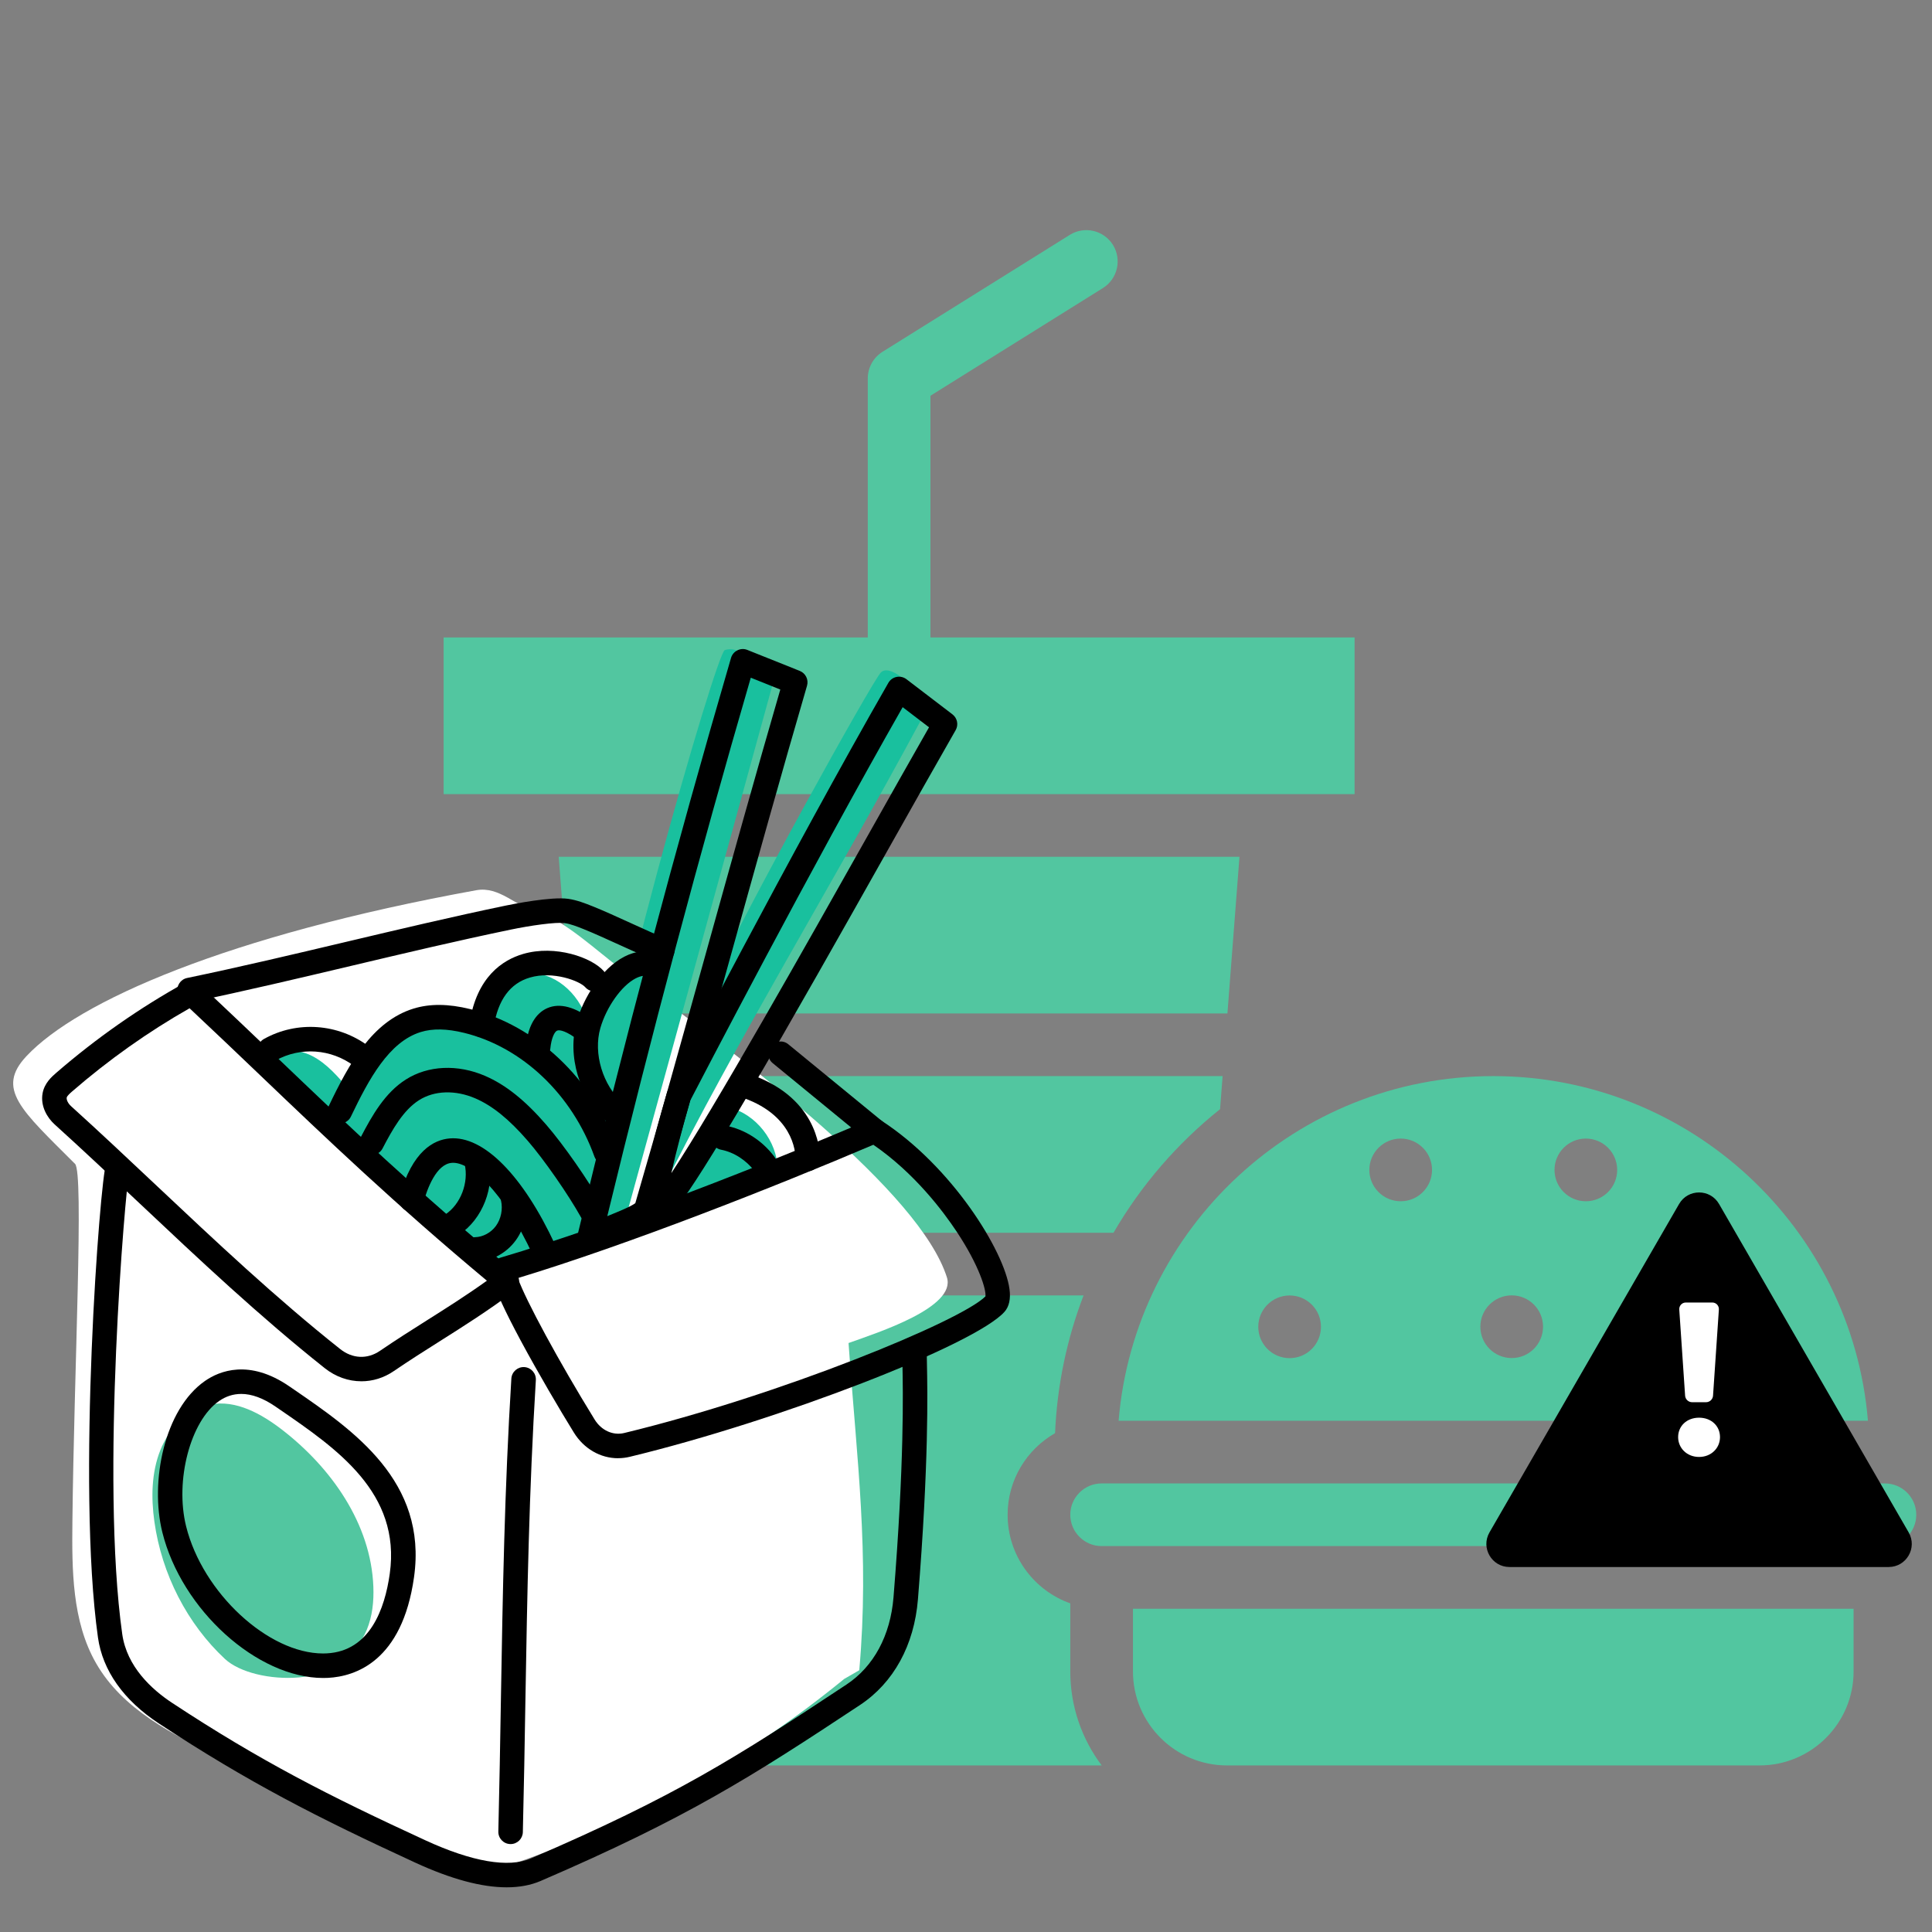 <svg xmlns="http://www.w3.org/2000/svg" xmlns:xlink="http://www.w3.org/1999/xlink" width="500" zoomAndPan="magnify" viewBox="0 0 375 375" height="500" preserveAspectRatio="xMidYMid meet" version="1.0"><rect x="0" y="0" width="375" height="375" fill="#808080" stroke="none"/><defs><clipPath id="831d7b178f"><path d="M 17 224 L 180 224 L 180 366.609 L 17 366.609 Z M 17 224 " clip-rule="nonzero"/></clipPath><clipPath id="20a2b5b131"><path d="M 95 217 L 196.316 217 L 196.316 284 L 95 284 Z M 95 217 " clip-rule="nonzero"/></clipPath><clipPath id="f1c6b40e9f"><path d="M 111 125.109 L 157 125.109 L 157 243 L 111 243 Z M 111 125.109 " clip-rule="nonzero"/></clipPath><clipPath id="d015fde821"><path d="M 288 231 L 372 231 L 372 304.211 L 288 304.211 Z M 288 231 " clip-rule="nonzero"/></clipPath></defs><path fill="#52c6a0" d="M 236.812 215.289 L 237.309 208.871 L 111.719 208.871 L 114.059 239.281 L 216.129 239.281 C 221.48 230.051 228.52 221.914 236.812 215.289 Z M 236.812 215.289 " fill-opacity="1" fill-rule="nonzero"/><path fill="#52c6a0" d="M 262.922 123.73 L 180.598 123.73 L 180.598 76.816 L 214.078 55.91 C 216.926 54.129 217.793 50.379 216.016 47.527 C 214.234 44.68 210.484 43.812 207.637 45.594 L 171.293 68.285 C 169.516 69.398 168.434 71.348 168.434 73.445 L 168.434 123.73 L 86.109 123.73 L 86.109 154.137 L 262.922 154.137 Z M 262.922 123.73 " fill-opacity="1" fill-rule="nonzero"/><path fill="#52c6a0" d="M 240.582 166.301 L 108.445 166.301 L 110.785 196.707 L 238.242 196.707 Z M 240.582 166.301 " fill-opacity="1" fill-rule="nonzero"/><path fill="#52c6a0" d="M 217.121 275.77 L 362.566 275.77 C 359.465 238.363 328.035 208.871 289.844 208.871 C 251.652 208.871 220.223 238.363 217.121 275.77 Z M 329.371 251.43 C 332.73 251.43 335.453 254.152 335.453 257.512 C 335.453 260.871 332.73 263.598 329.371 263.598 C 326.008 263.598 323.285 260.875 323.285 257.512 C 323.285 254.152 326.008 251.43 329.371 251.43 Z M 307.812 220.996 C 311.172 220.996 313.895 223.723 313.895 227.082 C 313.895 230.441 311.172 233.164 307.812 233.164 C 304.453 233.164 301.73 230.441 301.73 227.082 C 301.73 223.723 304.453 220.996 307.812 220.996 Z M 293.422 251.43 C 296.781 251.43 299.504 254.152 299.504 257.512 C 299.504 260.871 296.781 263.598 293.422 263.598 C 290.062 263.598 287.336 260.875 287.336 257.512 C 287.34 254.152 290.062 251.43 293.422 251.43 Z M 271.875 220.996 C 275.234 220.996 277.957 223.723 277.957 227.082 C 277.957 230.441 275.234 233.164 271.875 233.164 C 268.516 233.164 265.789 230.441 265.789 227.082 C 265.789 223.723 268.516 220.996 271.875 220.996 Z M 250.312 251.449 C 253.672 251.449 256.398 254.172 256.398 257.531 C 256.398 260.891 253.676 263.617 250.312 263.617 C 246.953 263.617 244.23 260.891 244.23 257.531 C 244.23 254.172 246.953 251.449 250.312 251.449 Z M 250.312 251.449 " fill-opacity="1" fill-rule="nonzero"/><path fill="#52c6a0" d="M 365.863 287.934 L 213.824 287.934 C 210.469 287.934 207.742 290.66 207.742 294.012 C 207.742 297.367 210.469 300.094 213.824 300.094 L 365.863 300.094 C 369.215 300.094 371.945 297.367 371.945 294.012 C 371.945 290.66 369.215 287.934 365.863 287.934 Z M 365.863 287.934 " fill-opacity="1" fill-rule="nonzero"/><path fill="#52c6a0" d="M 219.906 324.422 C 219.906 334.48 228.09 342.668 238.148 342.668 L 341.535 342.668 C 351.598 342.668 359.781 334.48 359.781 324.422 L 359.781 312.258 L 219.906 312.258 Z M 219.906 324.422 " fill-opacity="1" fill-rule="nonzero"/><path fill="#52c6a0" d="M 207.742 311.211 C 200.664 308.703 195.578 301.941 195.578 294.012 C 195.578 287.242 199.293 281.32 204.785 278.176 C 205.188 268.793 207.113 259.805 210.32 251.441 L 114.992 251.441 L 120.301 320.512 C 121.258 332.934 131.766 342.668 144.223 342.668 L 213.84 342.668 C 210.012 337.582 207.742 331.262 207.742 324.422 Z M 207.742 311.211 " fill-opacity="1" fill-rule="nonzero"/><path fill="#ffffff" d="M 166.785 324.191 C 168.793 301.52 166.305 283.387 164.703 260.68 C 170.43 258.637 185.645 253.758 183.793 247.93 C 178.539 231.41 145.473 206.262 120.363 187.926 C 116.152 184.844 109.43 178.477 104.445 177.109 C 100.035 175.898 96.934 171.98 92.441 172.793 C 44.078 181.578 15.137 194.355 5.145 204.988 C -0.852 211.367 4.109 215.449 14.566 225.906 C 16.309 227.652 14.375 265.93 14.055 295.227 C 13.949 304.68 13.977 314.676 18.633 322.809 C 23.785 331.809 33.52 336.684 42.695 341.055 C 55.332 347.078 67.969 353.098 80.605 359.117 C 84.473 360.961 88.492 362.84 92.746 362.906 C 96.09 362.961 99.348 361.883 102.512 360.742 C 124.641 352.75 145.469 340.918 163.859 325.879 " fill-opacity="1" fill-rule="nonzero"/><path fill="#19c09e" d="M 51.488 205.707 C 53.859 203.414 57.641 203.477 60.543 204.945 C 63.441 206.418 65.652 209.023 67.785 211.562 C 69.625 206.312 73.578 201.922 78.453 199.711 C 83.328 197.5 89.066 197.5 93.941 199.711 C 92.914 194.277 97.883 188.848 103.141 188.902 C 108.395 188.961 113 193.598 114.227 198.992 C 116.422 193.898 120.438 189.707 125.941 187.926 C 125.32 190.863 124.691 193.805 124.047 196.746 C 120.934 210.883 117.312 224.898 113.176 238.742 C 112.863 239.77 112.527 240.848 111.793 241.602 C 111.176 242.234 110.344 242.57 109.523 242.867 C 106.039 244.121 102.418 244.938 98.75 245.289 C 98.023 245.363 97.281 245.41 96.562 245.277 C 95.742 245.129 94.977 244.75 94.242 244.348 C 90.961 242.535 88.031 240.09 85.125 237.664 C 80.605 233.883 76.086 230.109 71.574 226.332 C 69.121 224.281 66.664 222.227 64.449 219.898 C 60.488 215.73 57.234 210.609 51.488 205.719 Z M 51.488 205.707 " fill-opacity="1" fill-rule="nonzero"/><path fill="#19c09e" d="M 128.207 231.566 C 143.152 201.559 161.176 172.465 178.84 139.625 C 180.816 135.953 173.145 128.246 170.973 130.527 C 169.203 132.398 144.348 177.188 137.504 192.152 C 131.336 209.133 133.906 194.379 128.203 231.566 Z M 128.207 231.566 " fill-opacity="1" fill-rule="nonzero"/><path fill="#19c09e" d="M 121.324 236.867 C 131.031 201.617 140.734 166.375 150.438 131.125 C 147.078 129.789 144.121 125.102 140.68 126.18 C 139.043 126.688 117.156 202.242 111.465 240.652 C 114.406 240.344 117.312 239.652 121.324 236.867 Z M 121.324 236.867 " fill-opacity="1" fill-rule="nonzero"/><path fill="#19c09e" d="M 140.492 214.742 C 145.789 215.527 150.289 220.398 150.898 226.004 C 143.883 227.977 137.707 233.125 130.465 233.625 C 133.375 227.047 136.844 220.742 140.492 214.742 Z M 140.492 214.742 " fill-opacity="1" fill-rule="nonzero"/><g clip-path="url(#831d7b178f)"><path fill="#000000" d="M 98.344 366.328 C 93.465 366.328 87.527 364.727 80.59 361.531 C 61.664 352.812 48.121 345.918 30.773 334.48 C 23.992 330.008 19.922 324.258 19.016 317.844 C 14.84 288.277 19.426 228.961 20.582 225.945 C 21.051 224.715 22.426 224.102 23.652 224.57 C 24.832 225.023 25.445 226.316 25.07 227.508 C 24.352 230.789 19.469 287.012 23.727 317.18 C 24.625 323.527 29.477 327.934 33.387 330.512 C 50.484 341.781 63.863 348.59 82.578 357.207 C 91.629 361.375 98.707 362.594 103.055 360.719 C 131.168 348.609 142.762 341.223 164.285 326.98 C 169.582 323.477 172.828 317.461 173.43 310.031 C 175.555 283.773 175.27 269.988 175.164 264.797 C 175.121 262.699 175.105 261.988 175.23 261.422 C 175.508 260.137 176.773 259.32 178.055 259.598 C 179.309 259.867 180.117 261.078 179.898 262.328 C 179.879 262.625 179.898 263.637 179.918 264.703 C 180.027 269.957 180.312 283.918 178.172 310.418 C 177.449 319.336 173.449 326.625 166.91 330.949 C 145.73 344.965 133.359 352.848 104.934 365.094 C 103.012 365.922 100.812 366.328 98.336 366.328 Z M 179.898 262.359 C 179.898 262.359 179.891 262.402 179.883 262.426 C 179.883 262.402 179.895 262.383 179.898 262.359 Z M 25.062 227.539 C 25.055 227.574 25.039 227.605 25.027 227.641 C 25.039 227.617 25.055 227.578 25.062 227.539 Z M 25.062 227.539 " fill-opacity="1" fill-rule="nonzero"/></g><path fill="#000000" d="M 99.105 357.934 C 99.105 357.934 99.062 357.934 99.047 357.934 C 97.73 357.902 96.691 356.809 96.727 355.496 C 96.941 346.777 97.086 338.266 97.223 330.035 C 97.582 309.098 97.918 289.324 99.254 267.582 C 99.336 266.27 100.477 265.273 101.773 265.352 C 103.086 265.434 104.082 266.555 104.008 267.871 C 102.68 289.512 102.34 309.234 101.98 330.117 C 101.844 338.359 101.699 346.879 101.484 355.613 C 101.453 356.906 100.395 357.934 99.109 357.934 Z M 99.105 357.934 " fill-opacity="1" fill-rule="nonzero"/><g clip-path="url(#20a2b5b131)"><path fill="#000000" d="M 119.973 283.043 C 116.555 283.043 113.336 281.223 111.371 278.031 C 108.633 273.59 104.496 266.586 101.09 260.246 C 94.703 248.34 95.191 246.797 95.547 245.672 C 95.785 244.918 96.387 244.332 97.141 244.109 C 118.895 237.691 149.355 225.664 168.824 217.309 C 169.555 216.996 170.391 217.066 171.059 217.5 C 184.754 226.383 194.949 242.805 195.941 250.207 C 196.199 252.121 195.875 253.609 194.969 254.625 C 189.254 261.039 151.203 275.762 122.266 282.758 C 121.5 282.945 120.727 283.035 119.965 283.035 Z M 100.508 248.074 C 102.051 252.387 108.402 264.145 115.422 275.539 C 116.727 277.648 118.973 278.668 121.148 278.148 C 151.379 270.836 186.512 256.43 191.273 251.625 C 191.449 250.371 190.078 245.691 185.727 239.117 C 183.066 235.098 177.508 227.691 169.516 222.199 C 150.496 230.316 121.84 241.613 100.508 248.078 Z M 100.508 248.074 " fill-opacity="1" fill-rule="nonzero"/></g><path fill="#000000" d="M 70.133 268.105 C 67.652 268.105 65.176 267.254 63.051 265.574 C 50.41 255.535 38.582 244.395 27.145 233.621 C 21.719 228.512 16.109 223.227 10.59 218.234 C 9.176 216.957 7.82 214.703 8.262 212.227 C 8.613 210.23 10.078 208.965 10.863 208.281 C 18.672 201.516 27.125 195.602 35.996 190.703 C 36.898 190.207 38.016 190.348 38.766 191.047 C 43.922 195.855 48.949 200.656 53.812 205.297 C 67.168 218.059 80.98 231.254 99.891 246.879 C 100.453 247.344 100.77 248.039 100.754 248.77 C 100.738 249.5 100.387 250.176 99.801 250.617 C 94.738 254.41 89.996 257.402 85.41 260.301 C 82.496 262.145 79.484 264.047 76.438 266.125 C 74.5 267.453 72.32 268.109 70.133 268.109 Z M 36.789 195.707 C 28.754 200.27 21.09 205.703 13.98 211.867 C 13.691 212.121 13.008 212.711 12.949 213.043 C 12.871 213.488 13.23 214.195 13.785 214.699 C 19.34 219.723 24.965 225.027 30.41 230.152 C 41.781 240.859 53.531 251.93 66.02 261.844 C 68.406 263.738 71.297 263.875 73.758 262.191 C 76.875 260.062 79.922 258.137 82.867 256.273 C 86.621 253.902 90.484 251.465 94.508 248.586 C 76.66 233.699 63.383 221.016 50.523 208.73 C 46.07 204.48 41.484 200.094 36.789 195.699 Z M 36.789 195.707 " fill-opacity="1" fill-rule="nonzero"/><g clip-path="url(#f1c6b40e9f)"><path fill="#000000" d="M 114.352 242.922 C 113.977 242.922 113.598 242.836 113.254 242.656 C 112.285 242.152 111.781 241.051 112.035 239.988 C 121.07 202.383 131.117 164.598 141.895 127.691 C 142.082 127.051 142.539 126.512 143.137 126.223 C 143.742 125.926 144.441 125.898 145.062 126.152 L 155.242 130.227 C 156.379 130.684 156.984 131.926 156.641 133.105 C 151.809 149.652 146.727 167.922 141.809 185.59 C 136.879 203.293 132.23 220.016 127.793 235.199 C 127.172 237.32 124.656 238.441 120.258 240.238 C 118.809 240.828 116.617 241.723 116.105 242.164 C 115.645 242.664 115 242.934 114.352 242.934 Z M 116.137 242.121 C 116.137 242.121 116.129 242.133 116.125 242.133 C 116.125 242.133 116.129 242.121 116.137 242.121 Z M 145.727 131.543 C 135.73 165.922 126.371 201.047 117.875 236.055 C 118.062 235.977 118.258 235.898 118.453 235.816 C 120.008 235.184 122.551 234.148 123.316 233.527 C 127.711 218.457 132.328 201.859 137.215 184.301 C 141.934 167.352 146.805 149.855 151.457 133.836 L 145.715 131.539 Z M 123.445 233.418 Z M 123.445 233.418 " fill-opacity="1" fill-rule="nonzero"/></g><path fill="#000000" d="M 127.246 237.488 C 126.473 237.488 125.738 237.152 125.242 236.562 C 124.395 235.559 123.109 234.039 129.457 212.094 C 129.496 211.945 129.559 211.801 129.625 211.66 C 129.863 211.199 153.812 164.992 172.43 132.543 C 172.77 131.945 173.352 131.527 174.023 131.395 C 174.695 131.258 175.391 131.418 175.938 131.832 L 184.867 138.652 C 185.816 139.375 186.086 140.691 185.488 141.727 C 181.898 147.984 177.254 156.238 172.336 164.965 C 163.547 180.574 153.586 198.258 145.387 212.188 C 130.684 237.168 129.203 237.305 127.492 237.473 C 127.41 237.484 127.328 237.484 127.238 237.484 Z M 129.254 234.242 Z M 133.961 213.645 C 132.594 218.387 131.215 223.656 130.305 227.707 C 138.648 215.078 156.602 183.203 168.188 162.629 C 172.652 154.703 176.891 147.184 180.324 141.168 L 175.207 137.262 C 157.504 168.32 135.684 210.309 133.961 213.637 Z M 133.961 213.645 " fill-opacity="1" fill-rule="nonzero"/><path fill="#52c6a0" d="M 43.664 322.004 C 36.336 315.172 31.395 305.555 29.965 295.344 C 29.312 290.695 29.398 285.812 31.121 281.48 C 32.84 277.148 36.41 273.457 40.793 272.613 C 45.809 271.645 50.777 274.426 54.883 277.613 C 64.246 284.887 72.004 295.711 72.469 307.977 C 72.578 310.816 72.277 313.723 71.199 316.328 C 68.973 321.684 63.539 325.113 58.016 325.586 C 52.484 326.062 46.48 324.629 43.668 322.004 Z M 43.664 322.004 " fill-opacity="1" fill-rule="nonzero"/><path fill="#000000" d="M 36.793 194.535 C 35.691 194.535 34.703 193.766 34.469 192.641 C 34.203 191.352 35.031 190.094 36.312 189.828 C 46.531 187.707 57.016 185.223 67.152 182.82 C 77.32 180.414 87.84 177.918 98.125 175.781 C 99.574 175.48 106.984 174 110.277 174.461 C 111.973 174.699 113.641 175.359 114.863 175.848 L 114.957 175.883 C 117.004 176.695 119.699 177.922 122.297 179.109 C 124.844 180.27 127.477 181.469 129.418 182.242 C 130.641 182.727 131.238 184.109 130.754 185.332 C 130.27 186.551 128.887 187.148 127.664 186.668 C 125.613 185.855 122.922 184.625 120.324 183.441 C 117.777 182.281 115.141 181.082 113.199 180.309 L 113.105 180.273 C 112.055 179.855 110.746 179.336 109.613 179.176 C 107.898 178.934 102.914 179.648 99.098 180.445 C 88.875 182.566 78.391 185.051 68.254 187.453 C 58.086 189.859 47.574 192.352 37.285 194.488 C 37.121 194.523 36.961 194.539 36.801 194.539 Z M 36.793 194.535 " fill-opacity="1" fill-rule="nonzero"/><path fill="#000000" d="M 169.762 221.879 C 169.23 221.879 168.695 221.703 168.258 221.34 L 149.988 206.363 C 148.973 205.531 148.824 204.035 149.656 203.016 C 150.488 202 151.992 201.852 153.004 202.684 L 171.273 217.66 C 172.289 218.492 172.438 219.988 171.605 221.012 C 171.133 221.586 170.453 221.879 169.762 221.879 Z M 169.762 221.879 " fill-opacity="1" fill-rule="nonzero"/><path fill="#000000" d="M 117.609 226.062 C 116.637 226.062 115.723 225.457 115.375 224.488 C 111.043 212.441 101.355 203.242 90.09 200.477 C 86.742 199.656 83.988 199.602 81.668 200.316 C 75.492 202.219 71.582 209.465 68.109 216.73 C 67.539 217.914 66.121 218.418 64.938 217.848 C 63.75 217.277 63.25 215.859 63.816 214.672 C 67.746 206.457 72.258 198.238 80.27 195.766 C 83.434 194.793 87.02 194.82 91.223 195.855 C 104.016 198.992 114.988 209.348 119.852 222.875 C 120.297 224.109 119.656 225.473 118.418 225.918 C 118.156 226.012 117.879 226.059 117.609 226.059 Z M 117.609 226.062 " fill-opacity="1" fill-rule="nonzero"/><path fill="#000000" d="M 114.848 237.492 C 114.012 237.492 113.199 237.055 112.766 236.27 C 110.301 231.844 105.574 225.043 102.434 221.426 C 98.812 217.246 95.59 214.637 92.285 213.203 C 88.402 211.52 84.297 211.648 81.316 213.555 C 78.281 215.484 76.164 219.234 74.254 222.91 C 73.648 224.074 72.211 224.531 71.047 223.926 C 69.879 223.32 69.426 221.879 70.031 220.715 C 72.242 216.469 74.73 212.109 78.758 209.543 C 83.074 206.789 88.844 206.523 94.176 208.84 C 98.156 210.562 101.922 213.57 106.023 218.309 C 109.395 222.195 114.281 229.219 116.922 233.961 C 117.559 235.113 117.148 236.562 116 237.199 C 115.633 237.398 115.238 237.5 114.848 237.5 Z M 114.848 237.492 " fill-opacity="1" fill-rule="nonzero"/><path fill="#000000" d="M 105.605 245.016 C 104.711 245.016 103.852 244.504 103.445 243.637 C 97.551 230.914 91.148 225.426 87.695 225.707 C 84.691 225.949 82.941 230.668 82.164 233.465 C 81.812 234.734 80.504 235.473 79.234 235.121 C 77.965 234.77 77.227 233.461 77.578 232.191 C 80.027 223.371 84.219 221.219 87.305 220.965 C 93.863 220.418 101.516 228.152 107.766 241.633 C 108.32 242.824 107.801 244.238 106.605 244.793 C 106.277 244.941 105.941 245.016 105.605 245.016 Z M 105.605 245.016 " fill-opacity="1" fill-rule="nonzero"/><path fill="#000000" d="M 87.75 240.086 C 86.98 240.086 86.219 239.707 85.762 239.016 C 85.039 237.918 85.344 236.441 86.441 235.719 C 89.418 233.754 91.027 229.535 90.184 225.906 C 89.883 224.629 90.68 223.352 91.961 223.051 C 93.238 222.754 94.516 223.547 94.816 224.824 C 96.113 230.387 93.688 236.641 89.062 239.688 C 88.656 239.953 88.203 240.082 87.758 240.082 Z M 87.75 240.086 " fill-opacity="1" fill-rule="nonzero"/><path fill="#000000" d="M 92.262 244.895 C 90.977 244.895 89.914 243.871 89.883 242.578 C 89.852 241.262 90.887 240.168 92.203 240.137 C 93.746 240.102 95.297 239.262 96.258 237.953 C 97.246 236.598 97.629 234.715 97.25 233.039 C 96.961 231.758 97.77 230.488 99.051 230.199 C 100.336 229.91 101.609 230.715 101.895 232 C 102.57 235.023 101.906 238.301 100.098 240.766 C 98.262 243.281 95.352 244.824 92.32 244.902 C 92.301 244.902 92.281 244.902 92.262 244.902 Z M 92.262 244.895 " fill-opacity="1" fill-rule="nonzero"/><path fill="#000000" d="M 148.383 228.285 C 147.664 228.285 146.957 227.961 146.488 227.348 C 144.824 225.168 142.445 223.641 139.961 223.16 C 138.672 222.91 137.828 221.664 138.074 220.375 C 138.324 219.086 139.57 218.238 140.859 218.488 C 144.535 219.199 147.875 221.32 150.273 224.469 C 151.07 225.516 150.867 227.004 149.82 227.801 C 149.391 228.129 148.883 228.289 148.383 228.289 Z M 148.383 228.285 " fill-opacity="1" fill-rule="nonzero"/><path fill="#000000" d="M 119.355 218.34 C 118.793 218.34 118.223 218.137 117.766 217.734 C 112.434 212.953 110.043 204.945 111.949 198.262 C 113.207 193.852 116.633 188.031 121.188 185.684 C 123.414 184.535 125.719 184.32 127.848 185.07 C 129.082 185.512 129.734 186.867 129.297 188.105 C 128.855 189.344 127.5 189.996 126.262 189.555 C 125.383 189.246 124.434 189.359 123.371 189.906 C 120.633 191.32 117.695 195.473 116.523 199.566 C 115.121 204.484 116.98 210.637 120.941 214.191 C 121.918 215.066 122 216.574 121.121 217.551 C 120.648 218.074 120.004 218.344 119.352 218.344 Z M 119.355 218.34 " fill-opacity="1" fill-rule="nonzero"/><path fill="#000000" d="M 70.145 207.363 C 69.648 207.363 69.148 207.207 68.719 206.891 C 64.277 203.578 58.324 203.156 53.559 205.809 C 52.41 206.453 50.957 206.039 50.32 204.895 C 49.68 203.746 50.094 202.297 51.238 201.66 C 57.641 198.086 65.621 198.645 71.562 203.082 C 72.613 203.871 72.832 205.359 72.043 206.41 C 71.578 207.039 70.859 207.367 70.133 207.367 Z M 70.145 207.363 " fill-opacity="1" fill-rule="nonzero"/><path fill="#000000" d="M 93.496 201.32 C 93.379 201.32 93.254 201.312 93.129 201.293 C 91.832 201.09 90.941 199.871 91.141 198.574 C 92.535 189.59 97.562 186.324 101.531 185.164 C 107.805 183.332 114.871 185.859 117.18 188.477 C 118.051 189.461 117.953 190.969 116.969 191.84 C 115.98 192.707 114.48 192.609 113.609 191.625 C 112.531 190.402 107.355 188.422 102.863 189.738 C 99.012 190.859 96.648 194.078 95.836 199.309 C 95.656 200.484 94.641 201.32 93.488 201.32 Z M 93.496 201.32 " fill-opacity="1" fill-rule="nonzero"/><path fill="#000000" d="M 156.793 227.316 C 155.48 227.316 154.414 226.25 154.414 224.934 C 154.414 223.496 153.887 216.137 143.477 212.832 C 142.223 212.434 141.527 211.098 141.926 209.844 C 142.324 208.59 143.66 207.898 144.914 208.297 C 158.484 212.609 159.172 222.914 159.172 224.934 C 159.172 226.25 158.105 227.316 156.789 227.316 Z M 156.793 227.316 " fill-opacity="1" fill-rule="nonzero"/><path fill="#000000" d="M 62.734 325.695 C 49.945 325.695 35.246 312.496 31.504 297.395 C 29.09 287.66 31.852 273.535 39.809 268.027 C 42.562 266.117 48.359 263.719 56.188 269.109 L 57.047 269.699 C 68.602 277.633 82.984 287.512 80.363 306.121 C 78.059 322.496 68.922 325.395 63.68 325.672 C 63.367 325.688 63.051 325.695 62.734 325.695 Z M 46.812 270.562 C 45.281 270.562 43.84 271.023 42.516 271.941 C 36.965 275.781 33.918 287.367 36.121 296.25 C 39.332 309.191 52.086 320.938 62.707 320.938 C 62.949 320.938 63.191 320.934 63.43 320.918 C 71.797 320.484 74.695 312.273 75.652 305.461 C 77.859 289.77 65.371 281.188 54.352 273.617 L 53.492 273.027 C 51.098 271.379 48.867 270.559 46.812 270.559 Z M 46.812 270.562 " fill-opacity="1" fill-rule="nonzero"/><path fill="#000000" d="M 104.445 205.727 C 104.367 205.727 104.289 205.727 104.215 205.719 C 102.902 205.594 101.945 204.43 102.074 203.125 C 102.543 198.262 104.598 196.395 106.23 195.68 C 108.672 194.617 111.664 195.426 115.117 198.078 C 116.156 198.875 116.359 200.371 115.555 201.41 C 114.758 202.457 113.262 202.648 112.223 201.852 C 110.016 200.164 108.641 199.82 108.133 200.043 C 107.641 200.254 107.016 201.457 106.812 203.578 C 106.691 204.812 105.656 205.734 104.445 205.734 Z M 104.445 205.727 " fill-opacity="1" fill-rule="nonzero"/><g clip-path="url(#d015fde821)"><path fill="#000000" d="M 325.91 233.695 L 289.109 297.434 C 287.383 300.422 289.539 304.156 292.988 304.156 L 366.59 304.156 C 370.039 304.156 372.195 300.422 370.469 297.434 L 333.668 233.695 C 331.945 230.707 327.633 230.707 325.91 233.695 Z M 325.91 233.695 " fill-opacity="1" fill-rule="nonzero"/></g><path fill="#ffffff" d="M 325.723 278.941 C 325.723 276.781 327.418 275.172 329.789 275.172 C 332.16 275.172 333.852 276.781 333.852 278.941 C 333.852 281.059 332.16 282.793 329.789 282.793 C 327.418 282.793 325.723 281.059 325.723 278.941 Z M 327.219 252.816 L 332.359 252.816 C 333.098 252.816 333.684 253.441 333.633 254.18 L 332.5 270.895 C 332.453 271.609 331.855 272.168 331.141 272.168 L 328.438 272.168 C 327.723 272.168 327.125 271.609 327.078 270.895 L 325.945 254.18 C 325.895 253.441 326.477 252.816 327.219 252.816 Z M 327.219 252.816 " fill-opacity="1" fill-rule="nonzero"/></svg>